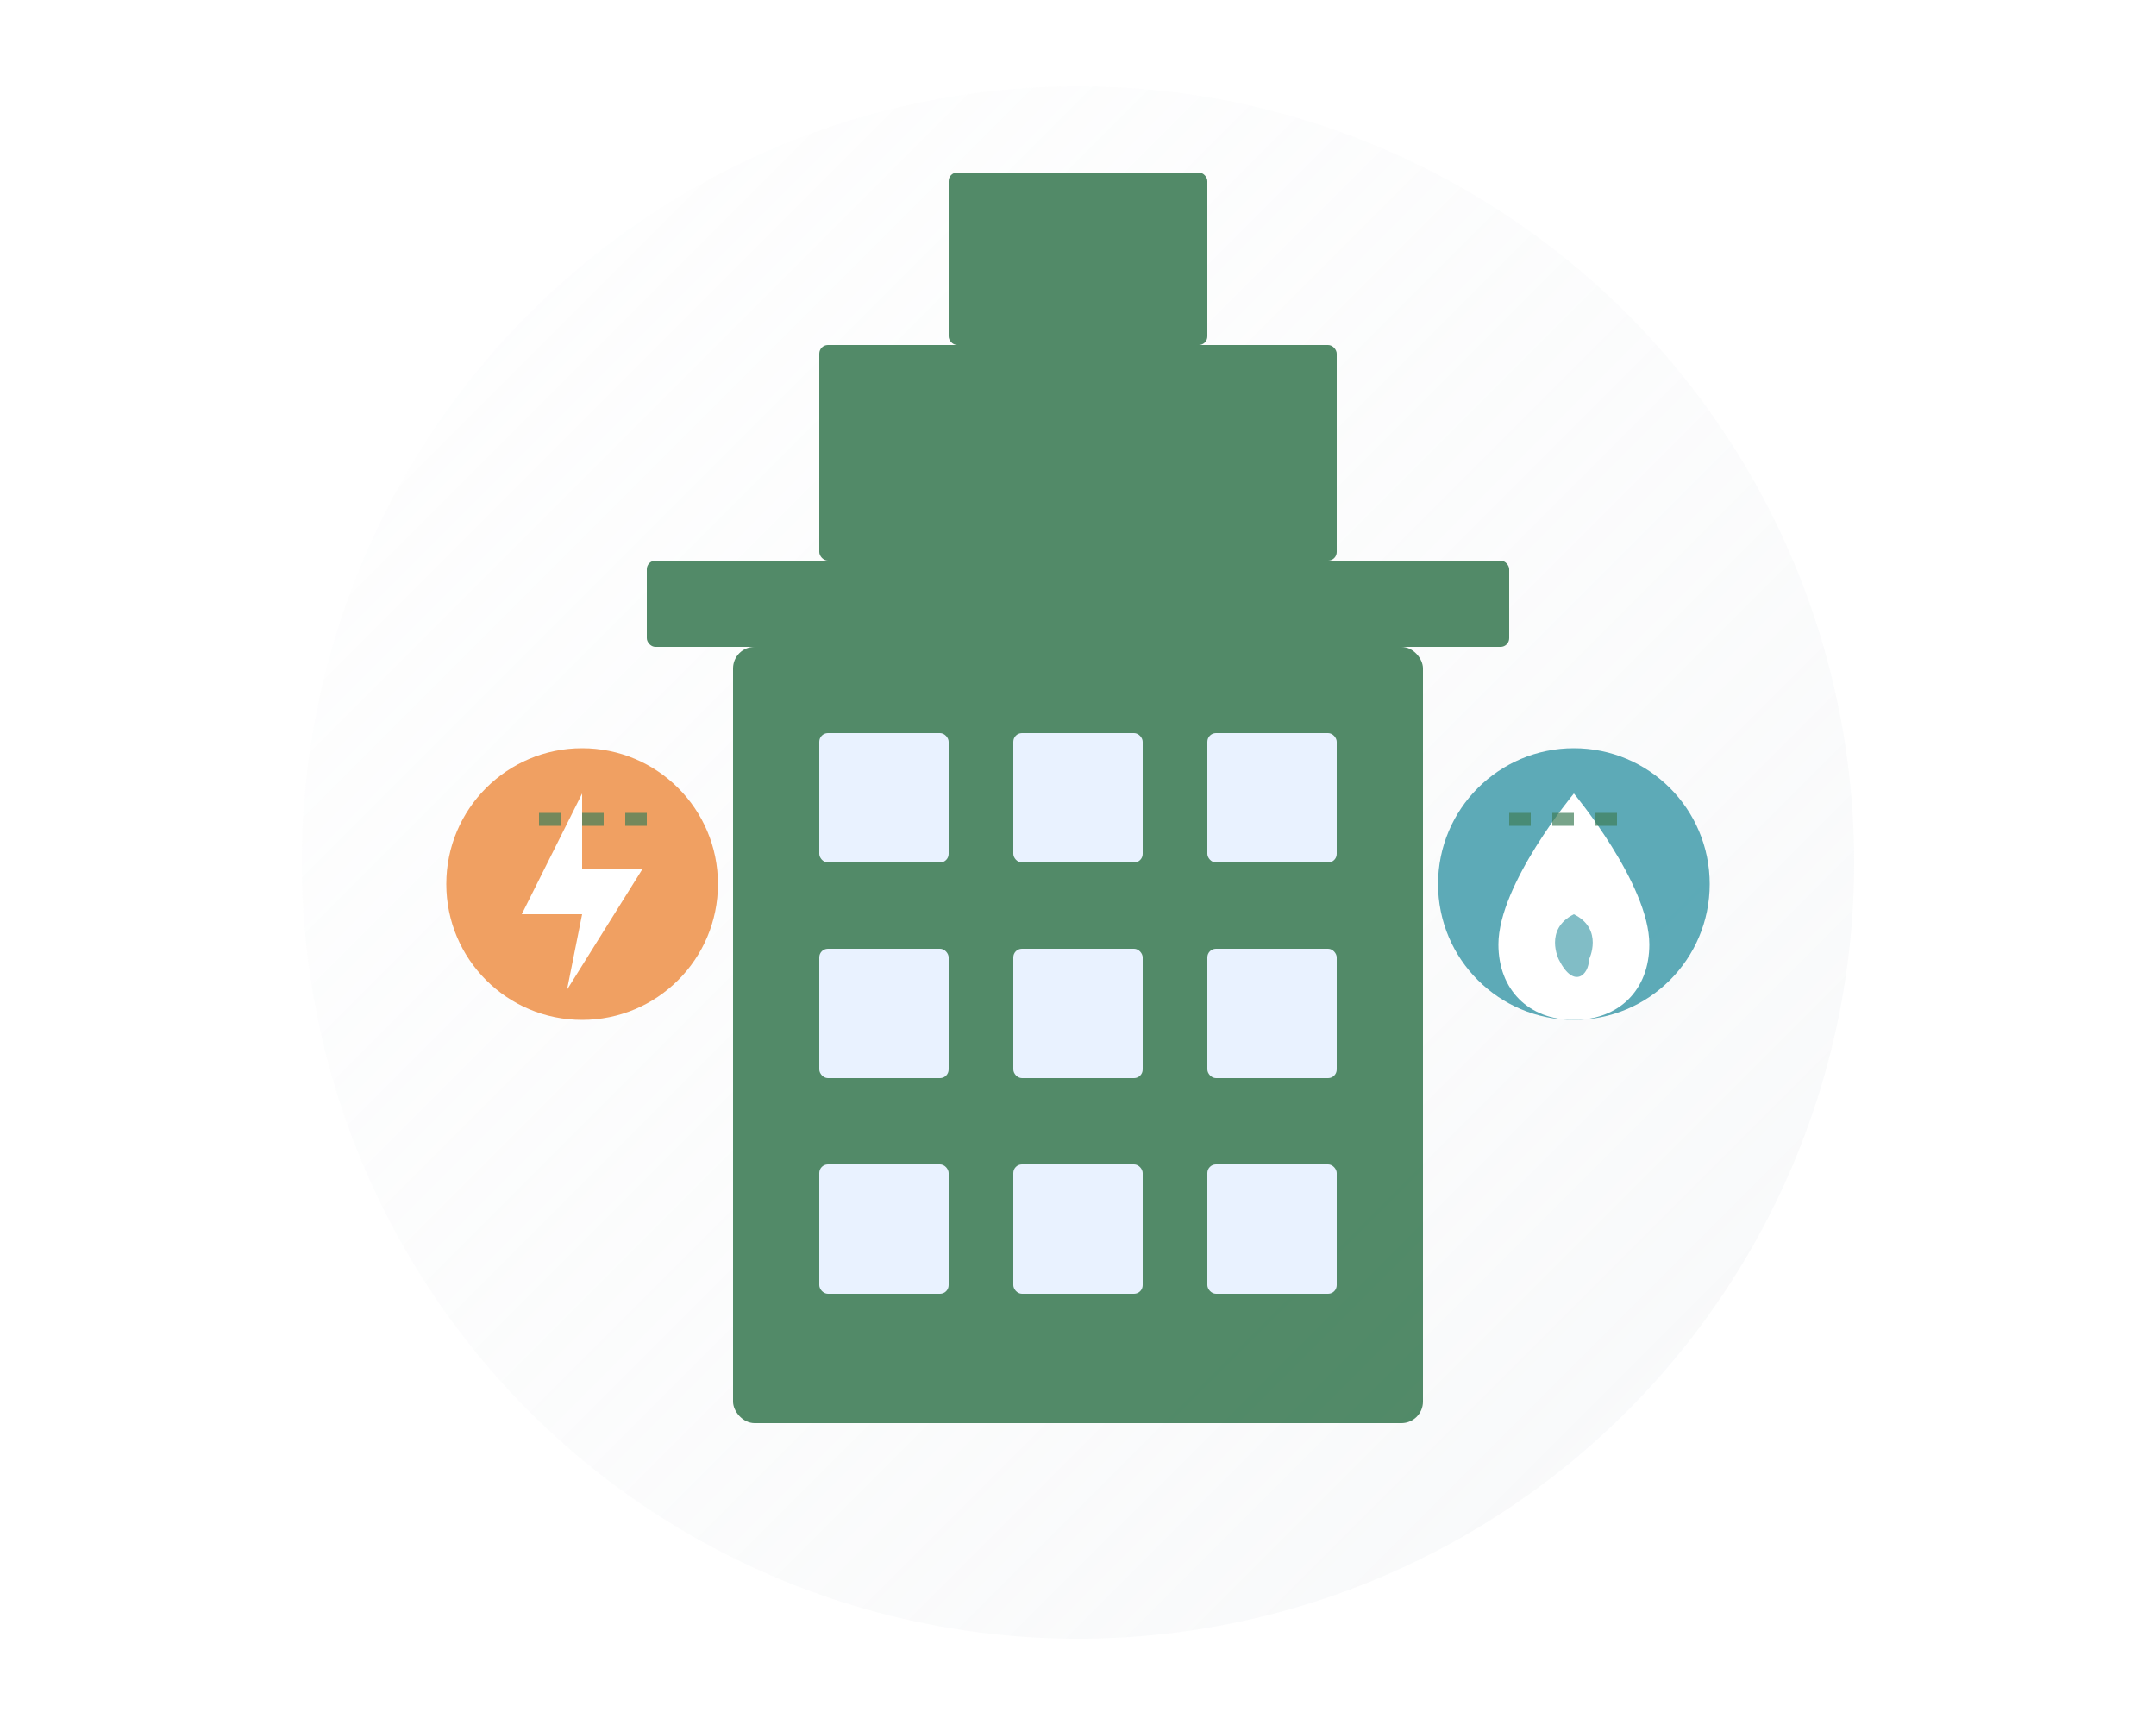 <svg width="500" height="400" xmlns="http://www.w3.org/2000/svg">
  <!-- Background Elements -->
  <defs>
    <linearGradient id="bgGradient" x1="0%" y1="0%" x2="100%" y2="100%">
      <stop offset="0%" stop-color="#f8f9fa" stop-opacity="0.2"/>
      <stop offset="100%" stop-color="#e9ecef" stop-opacity="0.5"/>
    </linearGradient>
    <filter id="shadow" x="-20%" y="-20%" width="140%" height="140%">
      <feDropShadow dx="2" dy="2" stdDeviation="3" flood-color="#000" flood-opacity="0.15"/>
    </filter>
  </defs>
  
  <!-- Background Shape -->
  <circle cx="250" cy="200" r="180" fill="url(#bgGradient)" opacity="0.7"/>

  <!-- Building Silhouette -->
  <g fill="#3F7D58" opacity="0.9" filter="url(#shadow)">
    <rect x="170" y="150" width="160" height="180" rx="5" ry="5"/>
    <rect x="150" y="130" width="200" height="20" rx="2" ry="2"/>
    <rect x="190" y="80" width="120" height="50" rx="2" ry="2"/>
    <rect x="220" y="40" width="60" height="40" rx="2" ry="2"/>
  </g>
  
  <!-- Windows -->
  <g fill="#E9F2FF">
    <rect x="190" y="170" width="30" height="30" rx="2" ry="2"/>
    <rect x="235" y="170" width="30" height="30" rx="2" ry="2"/>
    <rect x="280" y="170" width="30" height="30" rx="2" ry="2"/>
    <rect x="190" y="220" width="30" height="30" rx="2" ry="2"/>
    <rect x="235" y="220" width="30" height="30" rx="2" ry="2"/>
    <rect x="280" y="220" width="30" height="30" rx="2" ry="2"/>
    <rect x="190" y="270" width="30" height="30" rx="2" ry="2"/>
    <rect x="235" y="270" width="30" height="30" rx="2" ry="2"/>
    <rect x="280" y="270" width="30" height="30" rx="2" ry="2"/>
  </g>
  
  <!-- Electricity Symbol -->
  <g transform="translate(100, 170) scale(0.7)">
    <circle cx="50" cy="50" r="45" fill="#EF9651" opacity="0.9"/>
    <path d="M50,20 L30,60 L50,60 L45,85 L70,45 L50,45 Z" fill="white"/>
  </g>
  
  <!-- Water Drop Symbol -->
  <g transform="translate(330, 170) scale(0.7)">
    <circle cx="50" cy="50" r="45" fill="#4CA1AF" opacity="0.9"/>
    <path d="M50,20 C50,20 25,50 25,70 C25,85 35,95 50,95 C65,95 75,85 75,70 C75,50 50,20 50,20 Z" fill="white"/>
    <path d="M45,75 C45,75 40,65 50,60 C60,65 55,75 55,75 C55,80 50,85 45,75 Z" fill="#4CA1AF" opacity="0.7"/>
  </g>
  
  <!-- Connecting Lines -->
  <g stroke="#3F7D58" stroke-width="3" stroke-dasharray="5,5" opacity="0.7">
    <path d="M150,190 L120,190" fill="none"/>
    <path d="M350,190 L380,190" fill="none"/>
  </g>
</svg> 